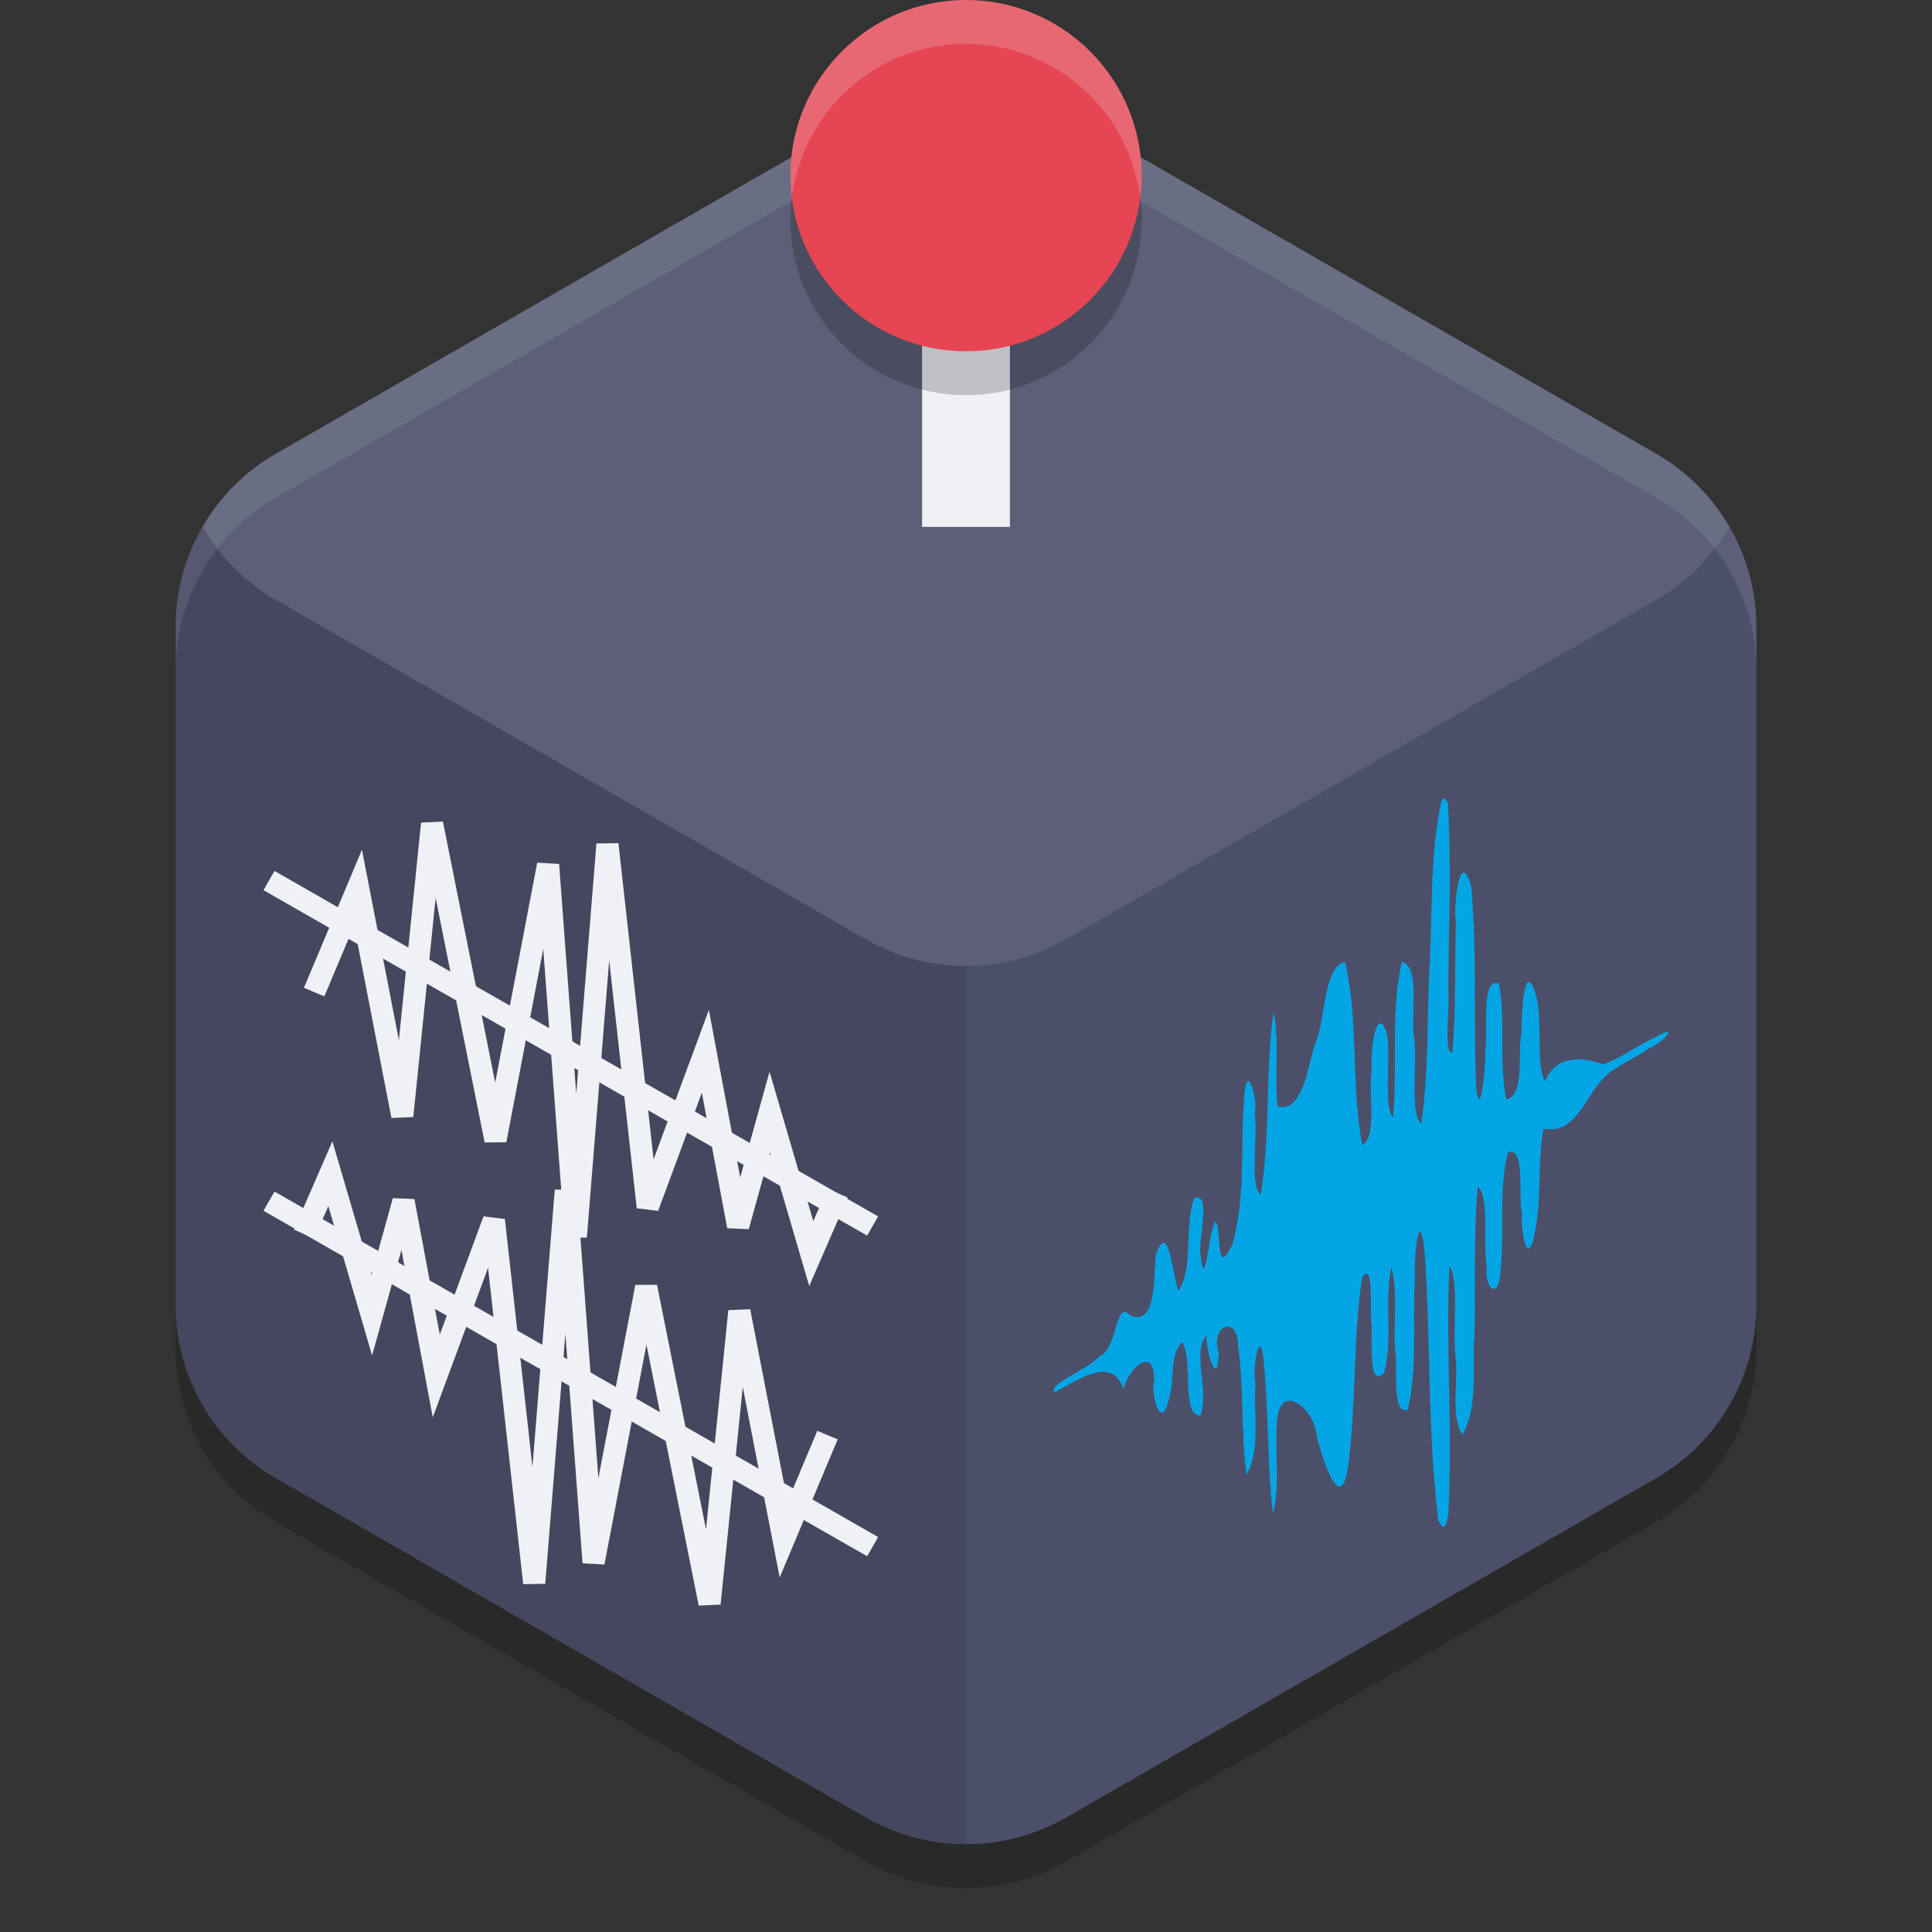 <svg xmlns="http://www.w3.org/2000/svg" width="22" height="22" version="1">
 <rect width="100%" height="100%" fill="#333333" stroke="none"/>
 <path style="opacity:0.2" d="M 11.054,1.5 A 2.283,2.274 0 0 0 9.859,1.804 L 3.142,5.667 A 2.283,2.274 0 0 0 2,7.636 V 15.363 A 2.283,2.274 0 0 0 3.141,17.332 L 9.859,21.195 A 2.283,2.274 0 0 0 12.141,21.195 L 18.858,17.332 A 2.283,2.274 0 0 0 20,15.363 V 7.636 A 2.283,2.274 0 0 0 18.858,5.667 L 12.141,1.804 A 2.283,2.274 0 0 0 11.054,1.5 Z"/>
 <path style="fill:#4c4f69" d="M 11.054,1 V 1.001 A 2.283,2.274 0 0 0 9.858,1.304 L 3.142,5.167 A 2.283,2.274 0 0 0 2,7.137 V 14.863 A 2.283,2.274 0 0 0 3.142,16.832 L 9.858,20.695 A 2.283,2.274 0 0 0 12.142,20.695 L 18.858,16.832 A 2.283,2.274 0 0 0 20,14.863 V 7.137 A 2.283,2.274 0 0 0 18.858,5.167 L 12.142,1.304 A 2.283,2.274 0 0 0 11.054,1 Z"/>
 <path style="opacity:0.1" d="M 11,1.002 A 2.283,2.274 0 0 0 9.858,1.304 L 3.142,5.167 A 2.283,2.274 0 0 0 2,7.137 V 14.863 A 2.283,2.274 0 0 0 3.142,16.832 L 9.858,20.695 A 2.283,2.274 0 0 0 11,20.998 Z"/>
 <path style="fill:#5c5f77" d="M 11.054,1 V 1.001 A 2.283,2.274 0 0 0 9.858,1.304 L 3.142,5.167 A 2.283,2.274 0 0 0 2.308,5.999 2.283,2.274 0 0 0 3.142,6.832 L 9.858,10.695 A 2.283,2.274 0 0 0 12.142,10.695 L 18.858,6.832 A 2.283,2.274 0 0 0 19.692,6 2.283,2.274 0 0 0 18.858,5.167 L 12.142,1.304 A 2.283,2.274 0 0 0 11.054,1 Z"/>
 <path style="opacity:0.1;fill:#eff1f5" d="M 11.054,1 V 1.001 A 2.283,2.274 0 0 0 9.858,1.304 L 3.142,5.167 A 2.283,2.274 0 0 0 2,7.137 V 7.637 A 2.283,2.274 0 0 1 3.142,5.667 L 9.858,1.804 A 2.283,2.274 0 0 1 11.054,1.501 V 1.5 A 2.283,2.274 0 0 1 12.142,1.804 L 18.858,5.667 A 2.283,2.274 0 0 1 20,7.637 V 7.137 A 2.283,2.274 0 0 0 18.858,5.167 L 12.142,1.304 A 2.283,2.274 0 0 0 11.054,1 Z"/>
 <ellipse style="fill:#5c5f77" cx="11" cy="6" rx="3" ry="2"/>
 <rect style="fill:#eff1f5" width="1" height="4" x="10.5" y="2"/>
 <circle style="opacity:0.2" cx="11" cy="2.5" r="2"/>
 <circle style="fill:#e64553" cx="11" cy="2" r="2"/>
 <path style="fill:#04a5e5" d="M 16.41,9.136 C 16.278,9.767 16.313,10.422 16.276,11.063 16.248,11.641 16.269,12.225 16.183,12.797 16.05,12.688 16.141,12.096 16.103,11.821 16.054,11.575 16.184,11.01 15.962,10.953 15.832,11.534 15.917,12.138 15.863,12.727 15.746,12.594 15.847,12.031 15.788,11.745 15.655,11.415 15.599,12.07 15.62,12.188 15.578,12.441 15.686,12.935 15.513,13.04 15.38,12.353 15.476,11.637 15.316,10.954 15.067,11.009 15.097,11.603 14.98,11.873 14.895,12.096 14.848,12.676 14.549,12.6 14.507,12.245 14.574,11.862 14.502,11.524 14.406,12.211 14.469,12.919 14.355,13.606 14.225,13.482 14.327,12.945 14.287,12.671 14.328,12.534 14.2,12.08 14.17,12.458 14.121,13.027 14.191,13.614 14.034,14.169 13.831,14.581 13.921,14.003 13.839,13.907 13.761,14.028 13.722,14.751 13.672,14.296 13.636,14.13 13.802,13.572 13.6,13.64 13.479,13.974 13.597,14.421 13.419,14.703 13.355,14.56 13.309,13.856 13.162,14.289 13.134,14.493 13.18,15.132 12.862,14.973 12.702,14.795 12.719,15.379 12.522,15.44 12.415,15.583 11.935,15.752 12.007,15.854 12.259,15.731 12.664,15.415 12.795,15.824 12.825,15.615 13.14,15.293 13.142,15.709 13.099,15.901 13.23,16.324 13.316,15.91 13.377,15.719 13.319,15.391 13.465,15.287 13.591,15.509 13.444,16.102 13.668,16.121 13.776,15.84 13.568,15.4 13.739,15.205 13.732,15.396 13.869,15.829 13.877,15.401 13.777,15.09 14.097,14.963 14.099,15.331 14.167,15.816 14.129,16.314 14.193,16.795 14.359,16.511 14.27,16.092 14.296,15.753 14.252,15.583 14.353,15.058 14.391,15.515 14.447,16.087 14.43,16.665 14.495,17.236 14.579,16.915 14.514,16.524 14.541,16.176 14.584,15.709 14.986,16.068 14.991,16.35 15.045,16.56 15.261,17.29 15.349,16.708 15.447,15.991 15.404,15.26 15.511,14.545 15.649,14.343 15.598,14.946 15.615,15.059 15.639,15.192 15.562,15.83 15.76,15.634 15.867,15.243 15.755,14.819 15.845,14.428 15.919,14.721 15.864,15.068 15.887,15.383 15.921,15.551 15.84,16.116 16.03,16.054 16.145,15.57 16.081,15.063 16.112,14.57 16.094,14.4 16.152,13.704 16.218,14.202 16.296,15.237 16.251,16.279 16.378,17.31 16.513,17.598 16.501,16.967 16.504,16.859 16.526,16.045 16.465,15.228 16.505,14.415 16.615,14.568 16.541,15.133 16.572,15.43 16.615,15.721 16.509,16.103 16.651,16.342 16.838,16.007 16.76,15.592 16.789,15.221 16.805,14.652 16.777,14.08 16.826,13.514 16.966,13.617 16.883,14.166 16.931,14.426 16.897,14.664 17.065,14.818 17.085,14.489 17.138,14.037 17.06,13.569 17.17,13.125 17.376,13.037 17.284,13.643 17.331,13.822 17.314,14.001 17.394,14.47 17.477,14.04 17.558,13.649 17.504,13.24 17.577,12.852 17.939,12.922 18.046,12.502 18.247,12.291 18.385,12.137 18.599,12.068 18.764,11.945 18.926,11.882 19.158,11.633 18.845,11.813 18.646,11.904 18.455,12.051 18.253,12.12 18.003,12.028 17.717,12.018 17.593,12.311 17.485,12.128 17.571,11.617 17.489,11.325 17.351,10.879 17.323,11.597 17.325,11.757 17.279,11.979 17.368,12.473 17.153,12.52 17.065,12.087 17.147,11.635 17.07,11.2 16.851,11.123 16.954,11.767 16.91,11.984 16.926,12.128 16.848,12.821 16.807,12.357 16.78,11.605 16.818,10.849 16.754,10.098 16.617,9.618 16.547,10.343 16.579,10.503 16.562,10.997 16.582,11.493 16.538,11.986 16.435,12.004 16.511,11.465 16.492,11.279 16.497,10.579 16.527,9.878 16.489,9.179 16.496,9.131 16.436,9.041 16.41,9.136 Z"/>
 <path style="opacity:0.2;fill:#eff1f5" d="M 11,-5.0430926e-7 A 2,2 0 0 0 9,2 2,2 0 0 0 9.018,2.247 2,2 0 0 1 11,0.5 2,2 0 0 1 12.982,2.253 2,2 0 0 0 13,2 2,2 0 0 0 11,-5.0430926e-7 Z"/>
 <path style="fill:none;stroke:#eff1f5;stroke-width:0.252;stroke-linecap:square" d="M 3.626,11.181 C 3.626,11.181 4.077,10.108 4.077,10.108 4.077,10.108 4.581,12.707 4.581,12.707 4.581,12.707 4.92,9.38 4.92,9.38 4.92,9.38 5.642,12.984 5.642,12.984 5.642,12.984 6.241,9.847 6.241,9.847 6.241,9.847 6.557,14.083 6.557,14.083 6.557,14.083 6.917,9.615 6.917,9.615 6.917,9.615 7.376,13.745 7.376,13.745 7.376,13.745 8.032,11.972 8.032,11.972 8.032,11.972 8.405,13.963 8.405,13.963 8.405,13.963 8.766,12.663 8.766,12.663 8.766,12.663 9.238,14.275 9.238,14.275 9.238,14.275 9.487,13.702 9.487,13.702"/>
 <path style="fill:none;stroke:#eff1f5;stroke-width:0.252" d="M 3.063,10.027 C 3.063,10.027 9.937,13.961 9.937,13.961"/>
 <path style="fill:none;stroke:#eff1f5;stroke-width:0.252;stroke-linecap:square" d="M 9.374,16.458 C 9.374,16.458 8.923,17.531 8.923,17.531 8.923,17.531 8.419,14.932 8.419,14.932 8.419,14.932 8.08,18.259 8.08,18.259 8.08,18.259 7.358,14.655 7.358,14.655 7.358,14.655 6.759,17.792 6.759,17.792 6.759,17.792 6.443,13.556 6.443,13.556 6.443,13.556 6.083,18.025 6.083,18.025 6.083,18.025 5.624,13.895 5.624,13.895 5.624,13.895 4.968,15.668 4.968,15.668 4.968,15.668 4.595,13.677 4.595,13.677 4.595,13.677 4.234,14.976 4.234,14.976 4.234,14.976 3.762,13.365 3.762,13.365 3.762,13.365 3.513,13.937 3.513,13.937"/>
 <path style="fill:none;stroke:#eff1f5;stroke-width:0.252" d="M 9.937,17.612 C 9.937,17.612 3.063,13.678 3.063,13.678"/>
</svg>
